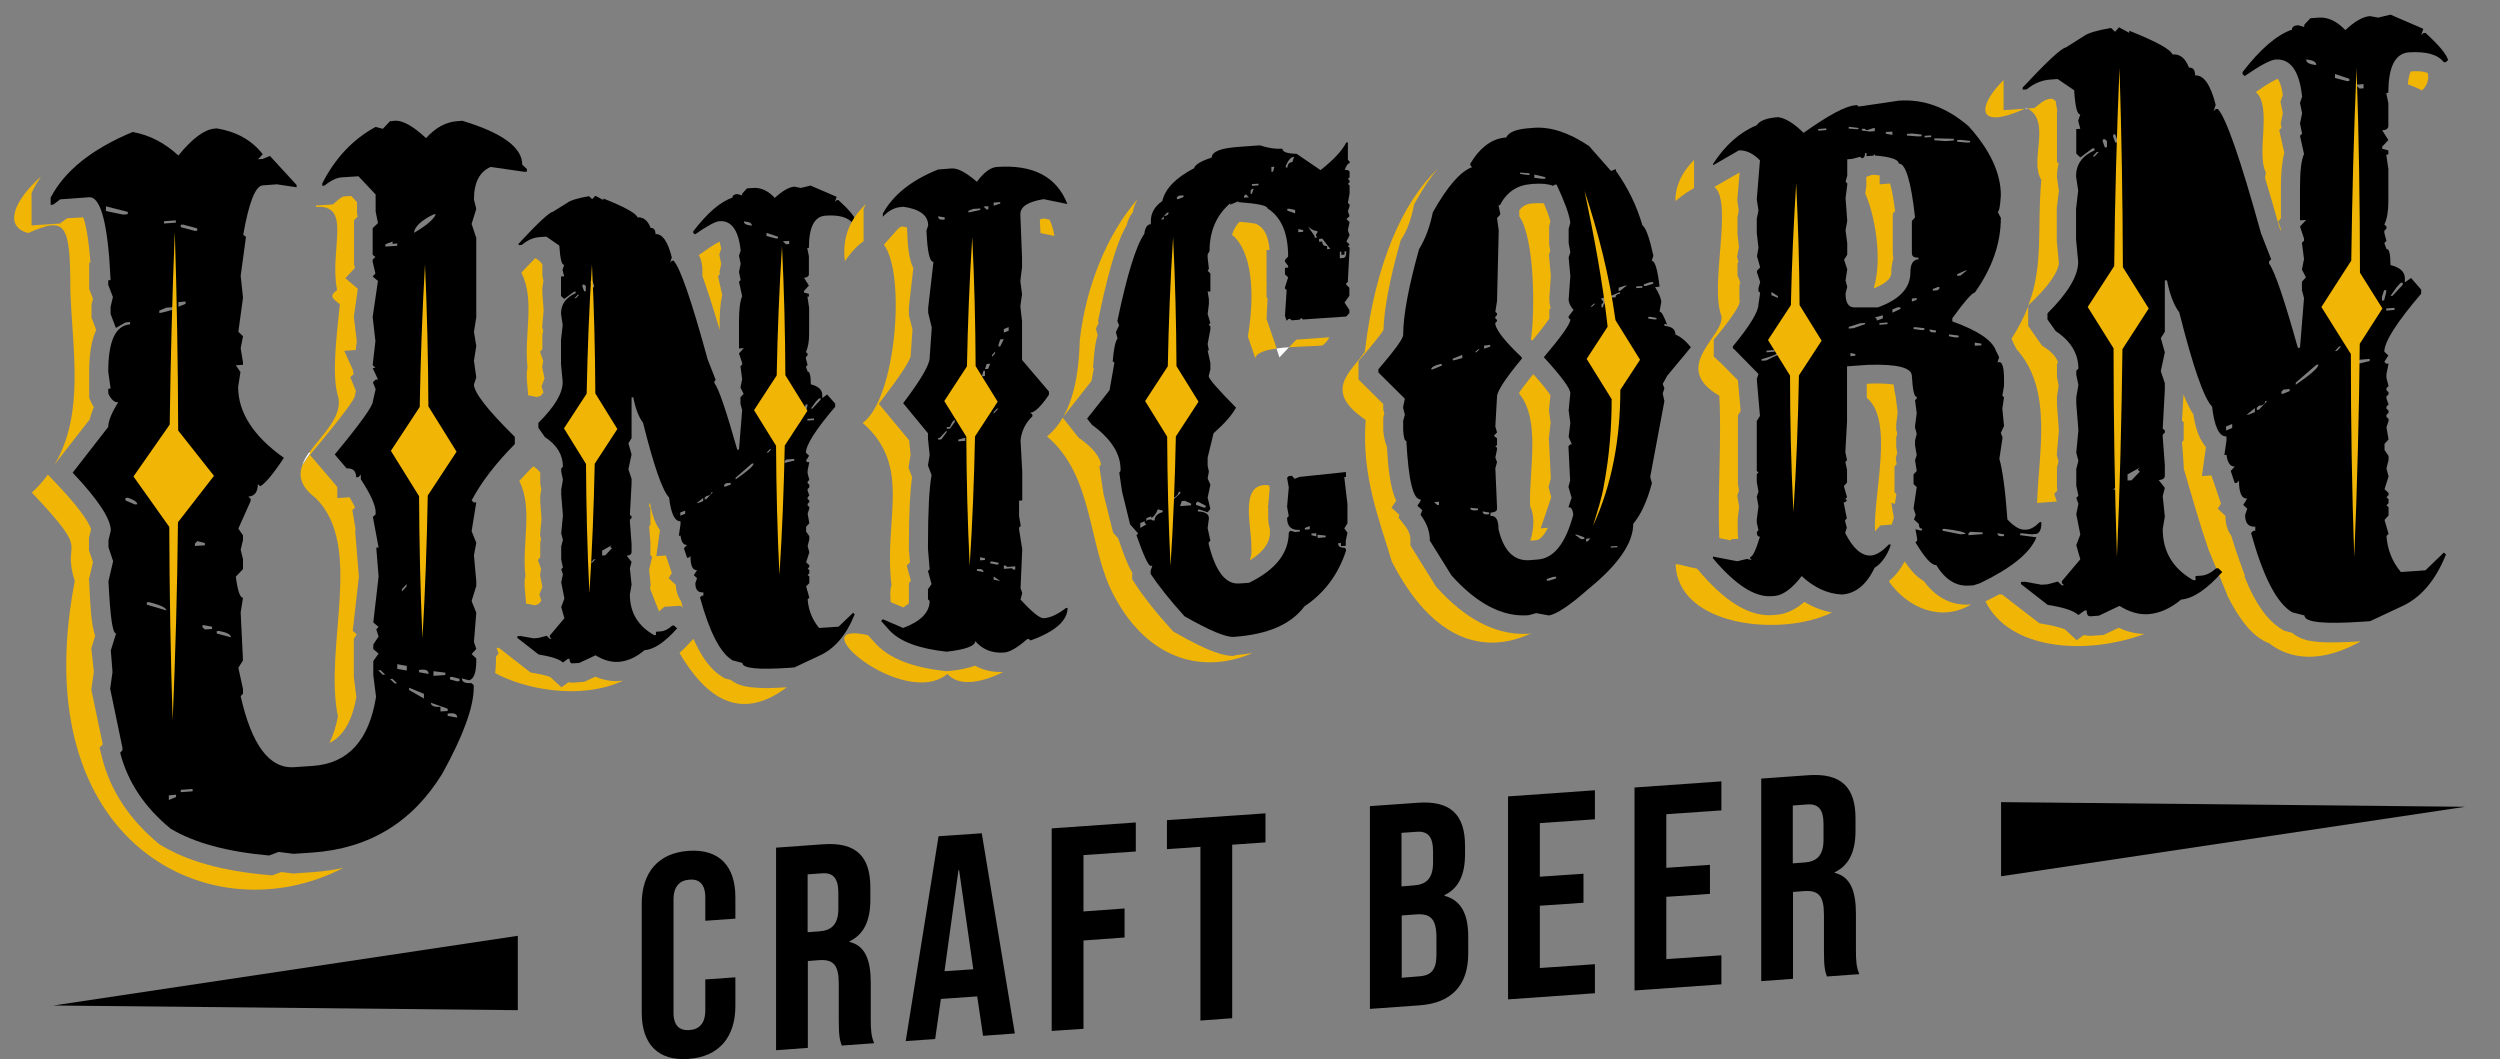 <?xml version="1.0" encoding="utf-8"?>
<!-- Generator: Adobe Illustrator 27.0.0, SVG Export Plug-In . SVG Version: 6.00 Build 0)  -->
<svg version="1.1" id="Layer_1" xmlns="http://www.w3.org/2000/svg" xmlns:xlink="http://www.w3.org/1999/xlink" x="0px" y="0px"
	 viewBox="0 0 118 50" style="enable-background:new 0 0 118 50;" xml:space="preserve">
<rect x="0" y="0" width="118" height="50" fill="#808080" stroke="none"/>
<style type="text/css">
	.st0{fill:none;}
	.st1{fill:#FFFFFF;}
	.st2{fill-rule:evenodd;clip-rule:evenodd;}
	.st3{fill-rule:evenodd;clip-rule:evenodd;fill:#FFFFFF;}
	.st4{fill:#040213;}
	.st5{fill-rule:evenodd;clip-rule:evenodd;fill:#F0B505;}
	.st6{fill-rule:evenodd;clip-rule:evenodd;fill:#FFD043;}
	.st7{fill:#5E5E5E;}
	.st8{fill:#F0B505;}
	.st9{fill:#6B6B6B;}
	.st10{fill:#F84143;}
	.st11{fill:#F2722C;}
	.st12{fill:#F7951F;}
	.st13{fill:#8FBD6D;}
	.st14{fill:#43A98A;}
	.st15{fill:#57758F;}
	.st16{fill:#487587;}
	.st17{fill:#F8C64F;}
</style>
<g>
	<g>
		<polygon points="24.44,47.68 2.52,47.46 24.44,44.17 24.44,47.68 		"/>
	</g>
	<g>
		<polygon points="94.45,37.86 116.36,38.08 94.45,41.36 94.45,37.86 		"/>
	</g>
	<g>
		<path d="M30.29,47.8v-5.14c0-1.47,0.77-2.4,2.21-2.5c1.45-0.1,2.21,0.72,2.21,2.19v1.01l-1.42,0.1v-1.11
			c0-0.63-0.3-0.87-0.75-0.83c-0.45,0.03-0.75,0.31-0.75,0.94v5.34c0,0.63,0.3,0.85,0.75,0.82c0.45-0.03,0.75-0.3,0.75-0.93v-1.46
			l1.42-0.1v1.35c0,1.47-0.77,2.4-2.21,2.5C31.05,50.09,30.29,49.27,30.29,47.8z"/>
		<path d="M36.62,40.01l2.23-0.16c1.56-0.11,2.23,0.57,2.23,2.04v0.59c0,0.98-0.31,1.63-0.98,1.95v0.03c0.75,0.18,1,0.87,1,1.95
			v1.68c0,0.46,0.01,0.8,0.16,1.15l-1.53,0.11c-0.08-0.24-0.14-0.39-0.14-1.17v-1.75c0-0.89-0.26-1.16-0.94-1.11l-0.52,0.04v4.1
			l-1.5,0.11V40.01z M38.67,43.96c0.56-0.04,0.9-0.31,0.9-1.07v-0.74c0-0.68-0.23-0.97-0.77-0.93l-0.68,0.05V44L38.67,43.96z"/>
		<path d="M44.3,39.47l2.04-0.14l1.56,9.45l-1.5,0.11L46.12,47v0.03l-1.71,0.12l-0.27,1.89l-1.39,0.1L44.3,39.47z M45.94,45.75
			l-0.67-4.68l-0.03,0l-0.66,4.77L45.94,45.75z"/>
		<path d="M49.63,39.1l3.98-0.28v1.37l-2.47,0.17v2.66l1.94-0.14v1.37l-1.94,0.14v4.17l-1.5,0.1V39.1z"/>
		<path d="M56.65,39.97l-1.57,0.11v-1.37l4.65-0.32v1.37l-1.57,0.11v8.19l-1.5,0.11V39.97z"/>
		<path d="M64.65,38.05l2.27-0.16c1.56-0.11,2.23,0.57,2.23,2.04v0.38c0,0.98-0.3,1.62-0.97,1.94v0.03c0.81,0.22,1.12,0.9,1.12,1.92
			v0.82c0,1.47-0.78,2.32-2.28,2.43l-2.36,0.17V38.05z M66.74,41.79c0.56-0.04,0.9-0.31,0.9-1.07v-0.53c0-0.68-0.23-0.97-0.77-0.93
			l-0.72,0.05v2.53L66.74,41.79z M67.02,46.08c0.51-0.04,0.78-0.29,0.78-1v-0.83c0-0.89-0.29-1.14-0.97-1.09l-0.67,0.05v2.94
			L67.02,46.08z"/>
		<path d="M71.18,37.59l4.1-0.29v1.37l-2.6,0.18v2.53l2.06-0.14v1.37l-2.06,0.14v2.94l2.6-0.18v1.37l-4.1,0.29V37.59z"/>
		<path d="M77.15,37.17l4.1-0.29v1.37l-2.6,0.18v2.53l2.06-0.14v1.37l-2.06,0.14v2.94l2.6-0.18v1.37l-4.1,0.29V37.17z"/>
		<path d="M83.12,36.75l2.23-0.16c1.56-0.11,2.23,0.57,2.23,2.04v0.59c0,0.98-0.31,1.63-0.98,1.95v0.03c0.75,0.18,1,0.87,1,1.95
			v1.68c0,0.46,0.01,0.8,0.16,1.15l-1.53,0.11c-0.08-0.24-0.14-0.39-0.14-1.17v-1.75c0-0.89-0.26-1.16-0.94-1.11l-0.52,0.04v4.1
			l-1.5,0.11V36.75z M85.17,40.71c0.56-0.04,0.9-0.31,0.9-1.07V38.9c0-0.68-0.23-0.97-0.77-0.93l-0.68,0.05v2.73L85.17,40.71z"/>
	</g>
	<g>
		<path class="st0" d="M28.89,22.18c-0.03-0.1-0.05-0.21-0.09-0.3L28.89,22.18z"/>
	</g>
	<g>
		<path class="st0" d="M12.94,9.62c0.09,0.23,0.15,0.47,0.17,0.69c-0.18-0.08-0.35-0.14-0.5-0.19c-0.04,0.16-0.09,0.35-0.14,0.58
			l0.11,0.08l-0.3,2.25l0.11,1.03l-0.17,1.26l0.25,0.23l-0.18,0.9l0.1,0.58v1.03l-0.18,0.01l-0.04,0.26
			c0.03,0.89,0.61,1.72,1.78,2.55l0.67,0.47c0.61-0.87,1.65-1.74,1.35-2.72c-0.29-1.04-0.04-2.84,0.1-4.29
			c-0.3-0.25-0.54-0.36-0.13-0.67c-0.38-1.9,0.75-4.06-1.02-3.91v0.16l-0.48-0.08c-0.28,0.06-0.6,0.16-0.98,0.31
			c0.01-0.16,0.02-0.32,0.05-0.47l-0.47-0.08L12.94,9.62z"/>
	</g>
	<g>
		<path class="st0" d="M23.21,24.98l0.23,0.56l-0.14,0.73l0.1,1.14v0.41l-0.17,0.53l0.18,0.44l-0.11,1.41l0.13,0.39
			c0.13-0.01,0.27-0.01,0.44,0c1.55-0.1,0.61-2.13,0.87-3.01c-0.23-1.8,0.44-3.81-0.35-5.37c-0.35,0.4-0.66,0.79-0.92,1.18
			L23.21,24.98z"/>
	</g>
	<g>
		<path class="st0" d="M14.89,23.48c-0.7-0.52-0.8-1.02-0.63-1.52l-0.11,0.16c-0.6,0.9-0.96,1.3-1.25,1.51
			c-0.05,0.1-0.12,0.2-0.19,0.28l-0.43,0.95l0.09,0.13v0.62l-0.08,0.34l0.08,0.33v0.94l-0.02,0.02l0.19-0.01l-0.28,1.73l0.12,2.45
			l-0.18,0.28l0.16,0.73v0.68l-0.02,0.02c0.37,1.4,0.88,2.19,1.4,2.19l0.05,0l0.9-0.06c0.27-0.02,0.56-0.07,0.84-0.21
			c0.17-0.36,0.3-0.77,0.4-1.25C15.27,30.5,17.2,25.73,14.89,23.48z"/>
	</g>
	<g>
		<path class="st0" d="M70.94,17.98c-2.23,2.59-0.95,4.9-1.1,7.83c1.16,2.89,3.1-0.47,2.39-1.93C72.17,21.83,73,18.91,70.94,17.98z"
			/>
	</g>
	<g>
		<path class="st8" d="M4.43,19.22c-0.05-0.08-0.09-0.16-0.14-0.26l-0.08-0.18v-1.27c0-0.86,0.13-1.49,0.33-1.94l-0.22-0.58v-0.61
			l0.07-0.28l-0.18-0.46v-1.24l0.06,0c-0.1-1.29-0.24-1.88-0.34-2.14L3.17,10.3l-0.34,0.25l-1.34,0.09V9.11l0.1-0.2
			c0.1-0.2,0.22-0.38,0.34-0.57c-1.21,1.06-1.81,2.34-0.6,2.66c1.78-0.79,1.99-0.47,1.99,2.71c0.09,2.73,0.69,5.81-0.74,8.21
			l1.66-2.13C4.28,19.61,4.34,19.42,4.43,19.22z"/>
	</g>
	<g>
		<path class="st8" d="M15.91,13.69c-0.42,0.31-0.17,0.42,0.13,0.67c-0.14,1.45-0.39,3.25-0.1,4.29c0.3,0.98-0.74,1.85-1.35,2.72
			l0.05,0.04l-0.38,0.57c-0.17,0.49-0.07,0.99,0.63,1.52c2.31,2.25,0.38,7.02,1.06,10.32c-0.09,0.48-0.23,0.9-0.4,1.25
			c0.54-0.27,1.04-0.85,1.27-2.17l-0.12-0.95v-1.79l0.14-0.22l-0.19-0.16l0.29-2.57l-0.18-2.19l0.03,0l-0.16-0.95l0.13-0.11
			c-0.05-0.11-0.13-0.27-0.26-0.49l-0.58,0.04v-0.52l-0.23-0.28l-1.06-1.24l0.49-0.59c1.24-1.49,1.54-1.98,1.61-2.12l0.07-0.31
			l-0.27-0.65l0.18-0.16l-0.05-0.05l0.01-0.1l-0.42-0.93l0.54-0.04l0.05-0.42l-0.14-1.15l0.19-1.32l-0.59-0.5l0.45-0.48l-0.04-0.18
			v-2.08l0.17-0.16l-0.03-0.16V9.54l-0.27-0.29l-0.36,0.02c0,0-0.09,0.02-0.28,0.18l-0.23,0.2l-0.8,0.05v0.07
			C16.65,9.63,15.53,11.78,15.91,13.69z"/>
	</g>
	<g>
		<path class="st8" d="M13.85,41.23l-0.57-0.07l-0.43,0.16l-0.2-0.02c-2.15-0.19-3.8-0.65-5.04-1.4l-0.06-0.03L7.5,39.83
			c-1.37-1.13-2.28-2.49-2.68-4.06L4.7,35.29l0.15-0.16l-0.54-2.58l0.12-0.84l-0.12-1.1l0.18-0.6c-0.19-0.57-0.23-1.45-0.28-2.55
			L4.2,27.34l0.19-0.81l-0.19-0.55v-0.6l0.1-0.4C4.25,24.82,4,24.24,2.77,22.94L2.26,22.4C2.04,22.7,1.8,22.98,1.5,23.25
			c2.94,3.1,1.36,2.08,2.03,4.17c-2.41,12.47,6.5,16.77,12.68,13.54c-0.44,0.1-0.9,0.16-1.38,0.2L13.85,41.23z"/>
	</g>
	<g>
		<path class="st1" d="M14.64,21.39l-0.05-0.04c-0.14,0.2-0.26,0.41-0.33,0.61L14.64,21.39z"/>
	</g>
	<g>
		<path d="M6.26,6.23c0.79,0.14,1.51,0.51,2.16,1.11c0.66-0.81,1.23-1.23,1.71-1.27l0.11-0.01c0.94,0.16,1.66,0.57,2.16,1.22
			l-0.22,0.24l0.22-0.02l0.34-0.14l1.26,1.37v0.11L13.07,8.7l-0.67,0.05c-0.34,0.02-0.65,0.8-0.92,2.33l0.13,0.1l-0.25,1.84
			l0.11,1.03l-0.22,1.61l0.22,0.21l-0.11,0.57l0.11,0.67v0.11l-0.34,0.02l0.22,0.32l-0.11,0.7c0,1.21,0.72,2.33,2.16,3.35
			c-0.52,0.79-0.9,1.23-1.12,1.34l-0.11-0.1c0,0.37-0.15,0.57-0.45,0.59l0.11,0.1v0.11l-0.58,1.3l0.22,0.32v0.22l-0.11,0.46
			l0.11,0.44v0.47l-0.34,0.36c0.09,0.67,0.2,1,0.34,0.99l-0.11,0.7l0.11,2.26l-0.22,0.35l0.22,1v0.22l-0.11,0.12
			c0.52,2.31,1.36,3.43,2.52,3.35l0.9-0.06c1.65-0.12,2.64-1.2,2.97-3.26l-0.13-1.02v-0.67l0.25-0.35l-0.25-0.21v-0.22l0.25-0.38
			l-0.11-0.33l0.11-0.12l-0.25-0.21l0.25-2.17l-0.11-1.36l0.11-0.01L17.6,24.4l0.13-0.12v-0.11c0-0.31-0.23-0.83-0.7-1.55V22.4
			l-0.11,0.12l-0.11,0.01c0-0.3-0.15-0.44-0.45-0.42l-0.56-0.66c1.2-1.45,1.8-2.28,1.8-2.51l0.13-0.57l-0.13-0.33l0.13-0.12
			l0.11-0.01l-0.25-0.54l0.13-0.01l-0.13-0.13l0.13-1.13l-0.13-1.14l0.25-1.7l-0.25-0.21l0.13-0.14l-0.13-0.55v-0.11l0.13-0.12
			l-0.13-0.1v-1.26l0.25-0.24l-0.11-0.55V9.18l-0.81-0.86l-0.79,0.05c-0.25,0.02-0.52,0.15-0.81,0.39l-0.11,0.01V8.66
			c0.61-1.2,1.45-2.09,2.52-2.67l0.34,0.09l0.34-0.36l0.22-0.02c0.37-0.03,0.87,0.25,1.48,0.82c0.45-0.5,0.94-0.76,1.46-0.8
			l0.25-0.02c1.89,0.57,2.83,1.26,2.83,2.07l0.22,0.21V8.1l-0.11,0.01l-1.6-0.23c-0.52,0.22-0.79,0.73-0.79,1.54l0.11,0.44
			l-0.22,0.71l0.22,0.66v3.75l-0.11,0.68l0.11,0.67l-0.11,0.7l0.11,0.78l-0.11,0.34c0,0.37,0.64,1.2,1.93,2.47v0.34
			c-0.88,0.89-1.57,1.77-2.04,2.66l0.11,0.1l0.11-0.01l-0.22,1.36l0.22,0.55l-0.11,0.59l0.11,1.23v0.22l-0.22,0.71l0.22,0.55
			l-0.11,1.38l0.11,0.33l-0.22,0.24l0.22,0.21v0.11c0,0.55-0.11,0.86-0.34,0.92l-0.34-0.09c0,0.17,0.15,0.24,0.45,0.22l0.11,0.1
			v0.11c0,0.91-0.49,2.27-1.48,4.06c-1.41,2.3-3.45,3.54-6.13,3.73l-0.9,0.06l-0.7-0.09l-0.45,0.17c-1.99-0.18-3.54-0.6-4.65-1.27
			c-1.23-1.01-2.02-2.2-2.38-3.58l0.11-0.12v-0.11l-0.58-2.79l0.11-0.79L5.23,30.7l0.25-0.8c-0.17,0.01-0.28-0.81-0.36-2.47
			l0.22-0.94l-0.22-0.66V25.5l0.11-0.46c0-0.55-0.6-1.46-1.8-2.73l1.68-2.16c0-0.28,0.16-0.67,0.47-1.16
			c-0.18,0.01-0.34-0.13-0.47-0.42v-0.22l0.11-0.01l-0.11-0.8c0-1.44,0.34-2.18,1.03-2.23V15.2l-0.22,0.02l-0.45,0.26l-0.25-0.66
			v-0.34l0.11-0.46l-0.22-0.57v-0.22l0.11-0.01c-0.12-2.64-0.46-3.94-1.01-3.91l-1.37,0.1L2.51,9.66L2.39,9.67V9.33
			C3.05,8.06,4.34,7.03,6.26,6.23z M5,9.74v0.22l0.81,0.17l0.22-0.02V10L5,9.74z M5.92,23.51v0.11l0.45,0.19l0.11-0.01
			c0-0.1-0.15-0.21-0.45-0.31L5.92,23.51z M6.93,28.43v0.11l0.92,0.27c0-0.12-0.27-0.25-0.81-0.39L6.93,28.43z M7.52,14.66v0.11
			l0.11-0.01l0.56-0.15V14.5l-0.34,0.02L7.52,14.66z M7.74,10.44v0.11l0.56-0.04V10.4L7.74,10.44z M7.97,37.54v0.22l0.34-0.14v-0.11
			L7.97,37.54z M8.42,14.26v0.22l0.34-0.14v-0.11L8.42,14.26z M8.53,10.61v0.11L9.2,10.9l0.11-0.01v-0.11L8.64,10.6L8.53,10.61z
			 M8.53,37.28v0.11l0.56-0.04v-0.11L8.53,37.28z M9.31,25.54L9.2,25.66v0.11l0.47-0.03v-0.11L9.31,25.54z M9.56,29.5v0.11l0.11,0.1
			l0.34-0.02v-0.11L9.56,29.5z M10.23,29.79v0.11l0.67,0.18c0-0.13-0.19-0.23-0.56-0.3L10.23,29.79z M17.85,31.64l0.22,0.21
			l0.11-0.01l-0.22-0.21L17.85,31.64z M18.19,11.53v0.11l0.56-0.04v-0.11l-0.22,0.02V11.4L18.19,11.53z M18.41,32.05l0.22,0.21
			l0.11-0.01l-0.22-0.21L18.41,32.05z M18.75,31.35v0.22l0.45,0.08v-0.22L18.75,31.35z M18.97,27.81v0.11l0.22-0.24v-0.11
			L18.97,27.81z M19.31,32.46v0.11l0.7,0.4v-0.22L19.31,32.46z M19.42,21.78l0.36-0.14V21.4L19.42,21.78z M19.54,10.99
			c0.58-0.34,0.93-0.63,1.03-0.88l-0.11,0.01C19.87,10.41,19.57,10.7,19.54,10.99z M19.78,31.62v0.11l0.45,0.08
			c0-0.15-0.11-0.22-0.34-0.2L19.78,31.62z M20.34,33.17c0,0.15,0.15,0.21,0.45,0.19v0.22l0.34-0.02v-0.11L20.34,33.17z
			 M20.46,31.68v0.22l0.56-0.04v-0.11L20.46,31.68z M21.13,33.68v0.11l0.45,0.08c0-0.15-0.11-0.22-0.34-0.2L21.13,33.68z
			 M21.24,31.96v0.11l0.34,0.09l0.11-0.01v-0.11l-0.34-0.09L21.24,31.96z"/>
	</g>
	<g>
		<g>
			<path class="st0" d="M33.15,13.02c0.01-0.38-0.02-0.72-0.19-0.97l-0.17,0.12C32.9,12.37,33.01,12.64,33.15,13.02z"/>
		</g>
		<g>
			<path class="st0" d="M30.95,28.9l0.11-0.01c0.01-0.01,0.03-0.02,0.05-0.04c-0.15-0.35-0.29-0.72-0.43-1.09l-0.06,0.35
				C30.64,28.44,30.74,28.69,30.95,28.9z"/>
		</g>
		<g>
			<path class="st8" d="M31.13,28.84l0.23-0.2l0.77-0.05l0.1,0.09c-0.02-0.08-0.09-0.32-0.09-0.32c-0.15-0.21-0.23-0.46-0.24-0.75
				l-0.34-0.32l0.15-0.24l-0.28-0.83l-0.45,0.03l0.17-1.23c-0.21-0.28-0.36-0.68-0.45-1.2c-0.02-0.02-0.03-0.05-0.05-0.08
				l-0.01,0.16l0.06,0.05v0.83l-0.06,0.06l0.06,0.78v0.42c0,0.05,0,0.09-0.01,0.14l0.09,0.11l-0.14,0.59l0.07,0.73l-0.03,0.16
				c0.14,0.37,0.28,0.73,0.43,1.09C31.12,28.85,31.12,28.85,31.13,28.84z"/>
		</g>
		<g>
			<path class="st8" d="M29.09,32.15c-0.33,0-0.66-0.07-0.99-0.21l-0.52,0.24l-0.51,0.04l-0.05,0c-0.06,0-0.13-0.01-0.19-0.02
				l-0.33,0.24l-0.52-0.48c-0.05-0.02-0.24-0.1-0.71-0.18l-0.23-0.04l-1.49-1.16c-0.04,0-0.08,0-0.11,0l0.09,0.27L23.41,31v0.21
				c0,0.21-0.02,0.4-0.04,0.56c1.31,0.72,3.98,1.32,6.06,0.35c-0.06,0.01-0.11,0.02-0.17,0.02C29.2,32.15,29.14,32.15,29.09,32.15z"
				/>
		</g>
		<g>
			<path class="st8" d="M33.15,13.02c0.21,0.57,0.47,1.38,0.82,2.56v-0.36c0-0.55,0.04-0.96,0.12-1.29l-0.2-0.9l0.09-0.09l-0.02-0.1
				l0.08-0.39l-0.09-0.44l0.09-0.27c-0.03-0.16-0.06-0.27-0.08-0.34c-0.12,0.07-0.32,0.18-0.63,0.4l-0.35,0.24
				C33.14,12.3,33.17,12.65,33.15,13.02z"/>
		</g>
		<g>
			<path class="st8" d="M25.23,28.57l0.18-0.05l0.14-0.16l-0.09-0.3l0.14-0.36l-0.11-0.56l0.05-0.28l-0.15-0.43l0.11-0.12l0-0.01
				v-0.68l0.04-0.17l-0.05-0.19l0.07-0.78l-0.06-0.8v-0.28l0.05-0.31l-0.05-0.25v-0.5l0.01-0.01c-0.05-0.09-0.14-0.19-0.31-0.3
				l-0.03-0.02l-0.19,0.19c-0.17,0.17-0.32,0.34-0.47,0.5c0.66,1.3,0.11,2.97,0.29,4.48c-0.09,0.32,0,0.83,0.03,1.31l0.37,0.07
				L25.23,28.57z"/>
		</g>
		<g>
			<path class="st8" d="M25.33,18.74l0.18-0.05l0.14-0.16l-0.09-0.3l0.14-0.36l-0.11-0.56l0.05-0.28l-0.15-0.43l0.11-0.12l0-0.01
				v-0.68l0.04-0.17l-0.05-0.19l0.07-0.78l-0.06-0.8v-0.28l0.05-0.31l-0.05-0.25v-0.5l0.01-0.01c-0.05-0.09-0.14-0.19-0.31-0.3
				l-0.03-0.02l-0.19,0.19c-0.17,0.17-0.32,0.34-0.47,0.5c0.66,1.3,0.11,2.97,0.29,4.48c-0.09,0.32,0,0.83,0.03,1.31l0.37,0.07
				L25.33,18.74z"/>
		</g>
		<g>
			<path class="st8" d="M35.1,32.38c-0.27-0.07-0.46-0.17-0.61-0.29l-0.28-0.07l-0.11-0.07c-0.53-0.31-0.97-0.9-1.37-1.8l-0.11,0.12
				c-0.19,0.21-0.37,0.39-0.55,0.55c1.26,2.14,2.88,3.27,5.07,1.62c-0.37,0.02-0.71,0.04-0.99,0.04
				C35.7,32.47,35.36,32.44,35.1,32.38z"/>
		</g>
		<g>
			<path class="st8" d="M31.93,10.47c-0.01,0.01-0.03,0.02-0.04,0.04c0,0,0.01,0,0.01,0.01L31.93,10.47z"/>
		</g>
		<g>
			<path class="st1" d="M28.89,22.18c-0.03-0.1-0.05-0.21-0.09-0.3L28.89,22.18z"/>
		</g>
	</g>
	<g>
		<path d="M27.8,9.26l0.15,0.14l0.15-0.16l0.38,0.2V9.37c1.01,0.4,1.55,0.7,1.61,0.89c0.28-0.02,0.49,0.15,0.62,0.5
			c0.15-0.01,0.23,0.09,0.23,0.29c0.32-0.02,0.58,0.34,0.77,1.1l-0.08,0.24l0.08-0.08l0.08-0.01c0.31,0.32,0.85,1.88,1.61,4.66
			l0.38,0.97L33.72,18v0.08c0.21,0.27,0.56,1.32,1.08,3.15l0.08-0.01l0.15-1.86l-0.08-0.3v-0.31l0.15-0.16l-0.15-0.3l0.08-0.39
			l-0.08-0.61l0.08-0.08v-0.08l-0.15-0.45l0.23-0.25l-0.23,0.02v-1.23c0-0.6,0.05-1.02,0.15-1.24l-0.15-0.68l0.08-0.08l-0.08-0.38
			l0.08-0.39l-0.08-0.38l0.08-0.24c-0.1-0.97-0.44-1.43-1-1.39c-0.19,0.01-0.58,0.22-1.15,0.62L32.72,11v-0.08
			c0.67-0.87,1.28-1.4,1.85-1.59c0-0.1,0.08-0.16,0.23-0.17l0.23,0.06V9.14l0.23-0.25l0.31-0.02c0.35-0.02,0.68,0.13,1,0.47
			c0.36-0.33,0.67-0.51,0.92-0.53l0.31,0.06l0.46-0.11l1.23,0.53l-0.08,0.24l0.08-0.08l0.08-0.01c0.5,0.45,0.78,0.79,0.85,1.02
			l-0.08,0.08l-0.08,0.01c-0.22-0.29-0.65-0.42-1.31-0.37c-0.51,0.04-0.77,0.54-0.77,1.52l-0.08,0.01l0.08,0.38v0.85
			c0,0.1-0.08,0.16-0.23,0.17l0.23,0.37l-0.23,0.25v0.08l0.23,0.06V14L38.11,14l0.08,0.53v1.23c0,0.36-0.05,0.64-0.15,0.86
			l0.08,0.07v0.08l-0.08,0.08v0.08l0.08,0.3l-0.08,0.08l0.08,0.23c0.1-0.01,0.15,0.19,0.15,0.6c0.36,0.09,0.54,0.26,0.54,0.5v0.15
			l0.23-0.17l0.38,0.43v0.15c-0.92,1.08-1.38,1.8-1.38,2.17l0.15,0.14l-0.15,0.24l0.08,0.07l0.08-0.01l-0.08,0.39v0.15l0.08,0.3
			l-0.08,0.08v0.08l0.08,0.07V23l-0.08,0.08v0.08l0.08,0.23l-0.08,0.08v0.08l0.08,0.07v0.08l-0.08,0.08v0.08l0.08,0.07V24
			l-0.08,0.24l0.08,0.46l-0.15,0.16v0.23l0.15,0.22v0.15l-0.08,0.31l0.08,0.3l-0.15,0.47l0.15,0.14v0.08l-0.08,0.08l0.08,0.07v0.15
			l-0.08,0.08l0.08,0.07v0.31l-0.15,0.16l0.15,0.53l-0.08,0.08c0.04,0.51,0.22,0.96,0.54,1.35l0.92-0.06l0.69-0.66L40.34,29
			c-0.4,0.99-0.96,1.64-1.69,1.96l-1.15,0.54l-0.23,0.02c-1.49,0.1-2.23,0.03-2.23-0.23l-0.46-0.12c-0.58-0.34-1.09-1.33-1.54-2.97
			l0.08-0.08l0.08-0.01v-0.15c-0.26,0.02-0.38-0.13-0.38-0.43l0.08-0.24l-0.15-0.14l0.15-0.24c-0.21,0.01-0.31-0.21-0.31-0.67
			l-0.08,0.08l-0.08,0.01l-0.15-0.45l0.15-0.16c-0.17,0.01-0.27-0.13-0.31-0.44l-0.08,0.01l0.08-0.54v-0.15
			c-0.27,0.02-0.45-0.35-0.54-1.12c-0.31-0.31-0.72-1.49-1.23-3.53c-0.19-0.24-0.35-0.64-0.46-1.2l-0.08,0.01v1.92l-0.15,0.24
			l0.15,0.53l-0.15,0.7l0.15,0.45v0.23l-0.08,1.47l0.08,0.07v0.08l-0.08,0.08v0.08l0.08,1.07v0.38c0,0.1-0.08,0.16-0.23,0.17
			l0.23,0.29l-0.08,0.31l0.08,0.76l-0.08,0.47c0,0.85,0.38,1.49,1.15,1.92l0.08-0.01v-0.15l0.23-0.02c0.17-0.01,0.35-0.1,0.54-0.27
			l0.08-0.01l0.15,0.14c-0.59,0.66-1.1,1-1.54,1.03c-0.4,0.34-0.81,0.52-1.23,0.55c-0.35,0.02-0.71-0.08-1.08-0.31l-0.77,0.36
			l-0.31,0.02c-0.1,0.01-0.15-0.07-0.15-0.22L26.8,31.1l-0.23,0.17c-0.17-0.16-0.55-0.28-1.15-0.38l-1-0.78v-0.08l0.15-0.01
			l0.62,0.11l0.23-0.02l0.38-0.1l0.15,0.14l0.08-0.01l-0.08-0.07V30l0.69-0.82l-0.15-0.53l0.15-0.4l-0.15-0.76l0.08-0.39l-0.08-0.23
			l0.08-0.08l-0.08-0.38v-0.62l0.08-0.31l-0.08-0.3l0.08-0.85l-0.08-0.99v-0.23l0.08-0.47l-0.08-0.38v-0.15l0.08-0.08
			c0-0.56-0.28-1.03-0.85-1.4l-0.31-0.44v-0.23c0.77-0.76,1.15-1.4,1.15-1.93l-0.08-0.84v-1.15l0.08-0.7l-0.08-0.53
			c0-0.45,0.23-0.77,0.69-0.97v-0.08l-0.08,0.01l-0.46,0.34l-0.15-0.14v-0.92l0.15-0.01l-0.08-0.3l0.08-0.24
			c-0.12,0.01-0.19-0.29-0.23-0.91l-0.61-0.42l-0.31,0.02c-0.3,0.02-0.58,0.14-0.85,0.37l-0.15,0.01V11.5
			c0.92-0.99,1.46-1.49,1.61-1.5l0.69-0.43C26.94,9.45,27.28,9.35,27.8,9.26z M27.11,14.08l0.08-0.01l0.15-0.16l-0.08,0.01
			L27.11,14.08z M27.49,13.44v0.08l0.08,0.23l0.08-0.01V13.5l-0.08-0.07L27.49,13.44z M27.88,13.26v0.08l0.08,0.23l0.08-0.01v-0.08
			l-0.08-0.23L27.88,13.26z M27.88,26.56l0.08-0.01l0.15-0.16l-0.08,0.01L27.88,26.56z M28.42,25.99v0.23l0.15-0.01l0.31-0.33
			l-0.08-0.07l0.08-0.08L28.42,25.99z M32.11,24.19v0.15l0.23-0.09V24.1L32.11,24.19z M32.88,23.75l0.08-0.01l0.23-0.09V23.5
			L32.88,23.75z M33.57,23.24c0,0.1-0.08,0.16-0.23,0.17l-0.08,0.08v0.08l0.08-0.01l0.31-0.33L33.57,23.24z M34.26,22.81l-0.08,0.08
			v0.08l0.08-0.01l0.23-0.09v-0.08L34.26,22.81z M35.49,21.88l-0.77,0.67v0.08c0.56-0.39,0.85-0.64,0.85-0.75L35.49,21.88z
			 M35.11,10.45c0,0.12,0.13,0.18,0.38,0.2C35.49,10.53,35.36,10.47,35.11,10.45z M36.18,10.99v0.15l0.46,0.12l0.08-0.01v-0.08
			L36.18,10.99z M36.18,21.37l0.08-0.01l0.15-0.16l-0.08,0.01L36.18,21.37z M36.95,11.39l0.15,0.14l0.15-0.01v-0.15L36.95,11.39z
			 M37.11,21.69l-0.08,0.08v0.08l0.46-0.11v-0.08L37.11,21.69z M37.11,20.53v0.15l0.23-0.09v-0.08L37.11,20.53z M37.57,20.04
			l0.08-0.01l0.15-0.16l-0.08,0.01L37.57,20.04z M38.03,19.09l-0.08,0.24v0.15l0.08-0.01l0.08-0.31v-0.08L38.03,19.09z M38.11,19.77
			v0.08l0.31-0.02v-0.08L38.11,19.77z M38.65,18.81l-0.15,0.16l-0.23,0.32l0.08-0.01l0.38-0.41v-0.08L38.65,18.81z"/>
	</g>
	<g>
		<g>
			<path class="st8" d="M42.9,28.48v-0.95l0.09-0.13l-0.19-0.7l0.15-0.16l-0.05-0.59v-0.19c0-1.48,0.05-2.55,0.15-3.24l-0.17-0.45
				l0.1-0.61l-0.07-0.68l-1.43-1.72l0.43-0.57c0.88-1.16,1.04-1.56,1.07-1.65l0.09-1.29l-0.17-0.67v-0.39l0.21-1.83
				c-0.24-0.49-0.27-1.2-0.29-1.74l-0.01-0.16l0.01-0.02c-0.06-0.02-0.13-0.04-0.23-0.05c-0.04,0-0.12,0.02-0.25,0.16l-0.62,0.7
				c1.05,1.4,0.57,7.28-1,8.41c2.36,2.08,0.97,4.51,1.36,7.66c-0.08,0.23-0.06,0.51-0.04,0.8l0.59,0.25
				C42.76,28.59,42.84,28.53,42.9,28.48z"/>
		</g>
		<g>
			<path class="st8" d="M46.02,31.42c-0.43,0.16-0.91,0.22-1.23,0.25l-0.1,0.01l-0.1-0.01c-1.53-0.17-2.59-0.58-3.25-1.28
				l-0.37-0.41c-3.35-0.75,1.69,3.53,3.75,1.83c0.54,0.62,1.63,0.41,2.63-0.09c-0.04,0-0.08,0-0.12,0
				C46.79,31.72,46.38,31.62,46.02,31.42z"/>
		</g>
		<g>
			<path class="st8" d="M40.87,9.65c0-0.01,0.01-0.02,0.02-0.03c-0.74,0.67-1.16,1.57-1.01,2.71c0.33-0.48,0.62-0.77,0.88-0.94V9.85
				L40.87,9.65z"/>
		</g>
		<g>
			<path class="st8" d="M49.08,10.36L49.11,11c0.2,0.04,0.42,0.09,0.66,0.14c-0.04-0.28-0.12-0.53-0.23-0.77l-0.28-0.06
				C49.18,10.33,49.13,10.35,49.08,10.36z"/>
		</g>
	</g>
	<g>
		<path d="M44.92,7.95c0.28-0.02,0.68,0.19,1.19,0.63c0.33-0.45,0.65-0.68,0.94-0.7c1.72-0.12,2.83,0.46,3.33,1.75L49.26,9.4
			c-0.73,0.12-1.1,0.35-1.1,0.71l0.08,2.05v0.46l-0.08,0.64l0.08,0.63l-0.08,0.56l0.08,0.71v1.83l1.27,1.49v0.15
			c-0.37,0.55-0.67,0.84-0.88,0.85l0.1,0.09v0.08c-0.32,0.3-0.51,0.68-0.56,1.13l0.08,1.49v1.35l-0.15,0.01v0.73l0.08,0.46
			l-0.08,0.08v0.08l0.15,0.95l-0.08,1.83l0.08,0.23l-0.08,0.31c0.55,0.6,0.92,0.9,1.1,0.88c0.31-0.02,0.65-0.18,1.04-0.48l0.08-0.01
			c0,0.6-0.58,1.12-1.75,1.54l-0.08-0.07l-0.08,0.01c-0.46,0.4-0.83,0.62-1.1,0.63c-0.55,0.04-1-0.14-1.35-0.54
			c0,0.23-0.45,0.4-1.35,0.5c-1.29-0.14-2.19-0.47-2.69-1l-0.4-0.45l0.08-0.08l0.96,0.41c0.83-0.31,1.25-0.74,1.25-1.28l-0.08-0.07
			v-0.48l0.17-0.24l-0.17-0.62l0.08-0.08l-0.08-0.96v-0.15c0-1.62,0.06-2.73,0.17-3.34l-0.17-0.45l0.08-0.49L43.8,20.7v-0.25
			l-1.17-1.42c0.83-1.1,1.25-1.81,1.25-2.14l0.1-1.43l-0.17-0.7v-0.23l0.25-2.17c-0.18,0.01-0.29-0.48-0.33-1.48l0.08-0.24
			c0-0.47-0.39-0.77-1.17-0.88l-0.1,0.01c-0.32,0.02-0.61,0.18-0.87,0.46v-0.15C42.16,9.19,43.03,8.5,44.28,8L44.92,7.95z
			 M44.28,10.21c0,0.12,0.08,0.17,0.23,0.16l0.08-0.01v-0.1L44.28,10.21z M44.28,20.67v0.08l0.15-0.01l0.25-0.34v-0.08l-0.33,0.35
			L44.28,20.67z M44.69,20.16v0.08l0.15-0.01l0.23-0.32v-0.08c-0.08,0.01-0.15,0.11-0.23,0.32L44.69,20.16z M45.23,20.75v0.08
			l0.33-0.02v-0.15L45.23,20.75z M45.4,19.17l-0.08,0.24l0.15-0.01v-0.23L45.4,19.17z M45.78,18.5l-0.15,0.32v0.15l0.08-0.01
			l0.15-0.4V18.5L45.78,18.5z M45.71,9.95v0.08l0.56-0.12V9.84l-0.33,0.02L45.71,9.95z M46.11,26.86v0.08L46.42,27
			c0-0.1-0.08-0.15-0.23-0.14L46.11,26.86z M46.26,26.3v0.15l0.23-0.02v-0.08L46.26,26.3z M46.42,17.5l-0.08,0.26l0.15-0.01v-0.25
			L46.42,17.5z M46.42,9.75l0.15,0.14l0.08-0.01V9.73L46.42,9.75z M46.57,17.18l-0.08,0.24l0.15-0.01l0.1-0.24L46.57,17.18z
			 M46.74,26.51v0.08l0.31,0.06l0.08-0.01v-0.08l-0.31-0.06L46.74,26.51z M46.82,16.76v0.08l0.15-0.16v-0.08L46.82,16.76z
			 M46.9,9.56v0.15l0.31-0.1V9.54L46.9,9.56z M46.9,19.45v0.08l0.23-0.25l-0.08,0.01L46.9,19.45z M46.9,27.21v0.15l0.31,0.06
			L46.9,27.21z M47.21,16.02l-0.08,0.26v0.08l0.08-0.01l0.17-0.34L47.21,16.02z M47.38,15.53v0.17l0.23-0.09v-0.17L47.38,15.53z
			 M47.38,26.7v0.15l0.38-0.03l0.08,0.07l0.08-0.01v-0.15l-0.38,0.03l-0.08-0.07L47.38,26.7z"/>
	</g>
	<g>
		<g>
			<path class="st8" d="M58.22,30.96c-0.41,0-1.05-0.13-2.73-1.09l-0.12-0.07l-0.1-0.11c-0.71-0.78-1.27-1.49-1.68-2.12l-0.15-0.23
				v-0.32c-0.22-0.35-0.4-0.86-0.62-1.49l-0.04-0.12l-0.24-0.27l-0.45-1.81l-0.2-1.3l0.08-0.12c-0.08-0.38-0.4-0.78-0.96-1.18
				l-0.1-0.07l-0.75-0.95l1.36-1.73l0.11-0.6l-0.04-0.04l0.04-0.44c0.04-0.48,0.09-0.82,0.18-1.08l-0.08-0.31l0.13-0.27l-0.03-0.09
				l0.05-0.26c0.57-2.72,1-3.76,1.3-4.26c0.06-0.27,0.17-0.46,0.29-0.61c0.03-0.2,0.11-0.42,0.23-0.63
				c-1.45,1.67-2.44,4.13-2.73,6.63c-0.05,1.41-0.22,3.48-1.55,4.58c2.22,1.87,1.92,5.16,3.14,7.48c1.68,3.2,4.36,3.71,6.57,2.74
				c-0.26,0.04-0.52,0.08-0.8,0.1L58.22,30.96z"/>
		</g>
		<g>
			<path class="st8" d="M59.83,14.08l-0.05-0.05v-0.59l0.02-0.06l-0.02-0.02v-1.55l0.12-0.01l0.02-0.02
				c-0.07-0.88-0.42-1.09-0.54-1.16l-0.1-0.06c-0.12-0.02-0.35-0.06-0.75-0.09l-0.05,0.02c-0.15,0.17-0.26,0.37-0.33,0.59
				c0.69,0.54,1.2,2.07,0.75,4.81c0,0,0.35,1.02,0.35,1.02c0.04-0.25,0.47-0.39,1.01-0.46l-0.48-1.4L59.83,14.08z"/>
		</g>
		<g>
			<path class="st8" d="M59.94,25.12v-0.15c-0.05-0.16-0.08-0.34-0.08-0.53v-0.36l0.01-0.01l-0.02-0.11l0.08-0.91l-0.02-0.13
				c-0.02-0.01-0.04-0.01-0.06-0.02c-1.42-0.13-0.73,2.09-0.79,2.95c0.03,0.2,0,0.4-0.07,0.6C59.93,25.87,59.94,25.32,59.94,25.12z"
				/>
		</g>
		<g>
			<path class="st8" d="M60.84,16.39c0.69-0.05,1.39-0.05,1.59-0.09c0.12-0.09,0.24-0.23,0.32-0.38l-1.56,0.11L60.84,16.39z"/>
		</g>
		<g>
			<path class="st1" d="M60.39,16.87l0.45-0.48c-0.2,0.01-0.4,0.03-0.59,0.06L60.39,16.87z"/>
		</g>
	</g>
	<g>
		<path d="M58.49,6.93l0.98-0.07c0.38,0.13,0.74,0.18,1.06,0.16c0,0.15,0.22,0.23,0.67,0.24l1.13,0.77c0.62-0.49,1.02-0.92,1.21-1.3
			l0.08-0.01v0.83l0.08,0.07V7.7c-0.08,0.01-0.15,0.11-0.23,0.32c0.15-0.01,0.23,0.03,0.23,0.12v0.23l-0.08,0.08l0.08,0.07V8.6
			l-0.08,0.08l0.08,0.07v0.38l-0.08,0.45l0.08,0.07v0.08l-0.08,0.24l0.08,0.23l-0.15,0.14l0.15,0.14l-0.08,0.39l0.08,0.23l-0.15,0.3
			l0.15,0.14l-0.08,0.08l0.08,0.07v0.08l-0.08,1.45v0.08l-0.08,0.08v0.06l0.15,0.14v0.38l-0.23,0.32l0.23,0.35v0.15l-0.15,0.16
			l-2.04,0.14l-0.08-0.07l-0.08,0.08l-0.37,0.03l-0.08-0.07l-0.08,0.01l-0.08,0.08l-0.08-0.23l0.08-1.22l-0.08-0.07v-0.06l0.15-0.47
			l-0.15-0.14v-0.31l0.15-0.01v-0.08l-0.15-0.2v-0.08l0.15-0.16c0-1.12-0.33-1.87-0.98-2.28c0-0.13-0.46-0.22-1.37-0.29V9.5
			l-0.38,0.16V9.59c-0.65,0.56-0.98,1.31-0.98,2.26L57,12.01v0.15l0.06,0.53L57,12.78l0.13,0.13v0.85L57,13.76l0.06,0.36v0.23
			L57,14.82l0.13,0.43l-0.08,0.08l0.08,0.07v0.15L57,16.24l0.06,0.3l-0.06,0l0.13,0.59v0.31l-0.08,0.31c0,0.13,0.43,0.62,1.29,1.49
			c-0.19,0.35-0.54,0.75-1.06,1.21L57,21.6v0.38l0.06,0.28L57,22.58l0.13,0.3L57,23.49l0.13,0.53L57,24.18l-0.38-0.13l-0.08,0.01
			v0.08c0.35,0.01,0.52,0.12,0.52,0.33L57,24.93l0.13,0.59l-0.08,0.08v0.08c0.32,1.29,0.8,1.91,1.44,1.86l0.46-0.03
			c1.26-0.61,1.88-1.41,1.88-2.38l0.08-0.08l0.21,0.06l0.23-0.02v-0.08c-0.4,0.03-0.6-0.16-0.6-0.57l0.08-0.08l-0.08-0.44l0.08-0.91
			l-0.08-0.46l0.08-0.08l0.15-0.01l0.13,0.14l0.23-0.09l2.19-0.23v0.23l-0.08,0.01l0.15,1.28v0.9l-0.15,0.24l0.15,0.2l-0.08,0.39
			v0.23l-0.23,0.02v-0.15l-0.13,0.01c0,0.15,0.1,0.22,0.29,0.21l0.08,0.07v0.08c-0.37,1.13-1.03,2-1.96,2.62
			c-0.63,0.85-1.74,1.33-3.33,1.44c-0.37,0.03-1.15-0.3-2.33-0.97c-0.68-0.75-1.21-1.42-1.6-2v-0.15l0.08-0.24l-0.08,0.01
			c-0.1,0.01-0.33-0.48-0.67-1.45l0.08-0.08l-0.38-0.43l-0.38-1.55l-0.13-0.89l0.06-0.08v-0.08c0-0.74-0.45-1.44-1.35-2.1
			l-0.23-0.29l1.06-1.34l0.23-1.3l-0.08-0.07c0.05-0.61,0.13-0.96,0.23-1.07l-0.08-0.3l0.15-0.32l-0.08-0.21
			c0.46-2.19,0.88-3.55,1.27-4.11c0.04-0.3,0.14-0.45,0.31-0.46v-0.15c0-0.37,0.18-0.69,0.54-0.94c0.14-0.59,0.64-1.1,1.5-1.55
			c0.05-0.17,0.33-0.34,0.83-0.5C57.21,7.14,57.64,6.99,58.49,6.93z M53.82,24.69v0.23l0.29-0.17l-0.08-0.07V24.6L53.82,24.69z
			 M54.65,24.04c-0.1,0.24-0.21,0.37-0.31,0.41v-0.08l-0.23,0.09v0.13l0.08-0.06l0.15-0.01l0.08,0.05l0.08-0.01
			c0-0.19,0.13-0.32,0.38-0.39V24.1L54.65,24.04z M54.8,10.36l0.13-0.01v-0.15c0.15-0.01,0.23-0.07,0.23-0.17l-0.08,0.01L54.8,10.36
			z M55.63,23.22c0,0.13-0.15,0.26-0.46,0.4v0.15l0.54-0.48v-0.08L55.63,23.22z M55.63,9.24l-0.08,0.08V9.4l0.08-0.01l0.23-0.09
			V9.22L55.63,9.24z M55.78,23.65l-0.08,0.24l0.52-0.04v-0.08l-0.29-0.13L55.78,23.65z M56.53,23.67l-0.08,0.08v0.08l0.38,0.13
			l0.08-0.01v-0.08L56.53,23.67z M58.8,9.17l-0.08,0.08v0.08l0.23-0.02L58.8,9.17z M59.09,8.92L59.03,9v0.15l0.06,0l0.08-0.24
			L59.09,8.92z M59.09,8.69v0.08l0.31-0.02V8.67L59.09,8.69z M60.01,7.88v0.23l0.08-0.01l0.06-0.23L60.01,7.88z M60.69,7.83v0.08
			l0.08-0.01c0-0.15,0.08-0.24,0.23-0.25l0.08-0.24l-0.08,0.01C60.89,7.46,60.79,7.59,60.69,7.83z M60.76,9.86v0.08l0.37,0.13V9.91
			l-0.29-0.06L60.76,9.86z M61.28,10.81v0.15l0.23-0.02v-0.08L61.28,10.81z M61.59,24.92v0.08l0.23-0.02v-0.15L61.59,24.92z
			 M61.74,10.7l0.31,0.44v0.08l0.13-0.01l-0.06-0.07v-0.08l0.06-0.08V10.9C62.06,10.91,61.91,10.84,61.74,10.7z M61.9,25.18v0.08
			l0.23,0.06v-0.15L61.9,25.18z M62.19,25.24v0.15l0.38-0.03v-0.08L62.19,25.24z M62.26,11.28v0.13l0.15-0.01
			c0,0.15,0.08,0.23,0.23,0.21v0.15l0.15-0.01l-0.38-0.49L62.26,11.28z M63.24,11.88v0.31l0.15-0.01c0.1-0.01,0.15-0.09,0.15-0.24
			v-0.08l-0.08,0.01v0.15l-0.15,0.01v-0.15L63.24,11.88z"/>
	</g>
	<g>
		<g>
			<path class="st0" d="M72.23,23.88c-0.05-1.73,0.52-4.08-0.53-5.33c-0.09,0.14-0.13,0.22-0.15,0.26l-0.07,1.2l0.06,0.23l0.01,0.01
				v0.02l0.1,0.37l-0.1,0.11v0.6l-0.01,0.02l-0.03,0.15l0.09,0.23l-0.12,0.44l0.07,1.7l0,0.11c0,0.08-0.01,0.16-0.03,0.25
				c0.06,0.16,0.1,0.36,0.11,0.58c0.12,0.45,0.27,0.68,0.46,0.68l0.16-0.01C72.42,24.95,72.45,24.33,72.23,23.88z"/>
		</g>
		<g>
			<path class="st0" d="M71.6,10.59l0.03,0.24l-0.08,3.46l-0.01,0.09l0.02,0.01v0.86c0.1,0.14,0.31,0.39,0.7,0.77
				c0.19-1.24,0.19-4.75-0.55-5.81v0.27L71.6,10.59z"/>
		</g>
		<g>
			<path class="st8" d="M72.19,29.91c-0.09,0.01-0.19,0.01-0.28,0.01c-1.41,0-2.78-0.74-4.09-2.19l-0.05-0.06l-1.2-1.93v-0.26
				c0-0.23-0.08-0.44-0.25-0.66l-0.31-0.39l0.04-0.13l-0.37-0.34l0.22-0.32c-0.28-0.61-0.38-1.53-0.44-2.56
				c-0.08-0.19-0.14-0.43-0.17-0.75l0-0.07v-0.56l0.05-0.18l-0.05-0.19v-0.26l-1.17-1.16v-0.87l0.22-0.25
				c0.63-0.74,0.87-1.07,0.96-1.21c0.03-0.99,0.28-2.34,0.78-4.12l0.04-0.13l0.07-0.11c0.23-0.37,0.41-0.86,0.53-1.44l0.03-0.14
				l0.07-0.12c0.36-0.65,0.71-1.17,1.06-1.57c-1.65,1.56-2.97,4.44-3.46,8.65c-0.62,0.94-2.04,1.83,0.04,3.22
				c-0.21,2.66,0.67,4.77,1.23,6.68c1.95,3.81,4.43,4.43,6.63,3.37l-0.04,0.01L72.19,29.91z"/>
		</g>
		<g>
			<path class="st8" d="M72.26,16.02c0.02,0.02,0.04,0.04,0.06,0.06c0.46-0.55,0.69-0.87,0.81-1.04v-0.43l0.06-0.08
				c-0.05-0.16-0.06-0.3-0.06-0.42l0-0.06l0.07-1.03l-0.09-0.99l0.06-0.2l-0.05-0.29v-0.87l0.06-0.21
				c-0.04-0.17-0.13-0.44-0.31-0.86c-0.05-0.01-0.13-0.01-0.23-0.01c-0.07,0-0.15,0-0.24,0.01L72.33,9.6
				c-0.28,0.02-0.47,0.12-0.63,0.34l0.01,0.03v0.24C72.45,11.27,72.45,14.78,72.26,16.02z"/>
		</g>
		<g>
			<path class="st8" d="M73.09,22.99l0.11-0.41l-0.09-1.82l-0.01-0.02l0.09-0.79l-0.08-0.58l0.07-0.71c-0.08-0.13-0.29-0.43-0.81-1
				c-0.35,0.43-0.56,0.71-0.68,0.9c1.05,1.25,0.47,3.6,0.53,5.33c0.22,0.44,0.19,1.06,0.01,1.63l0.26-0.02
				c0.19-0.01,0.39-0.22,0.57-0.59l-0.34,0.03l0.5-1.47L73.09,22.99z"/>
		</g>
	</g>
	<g>
		<path d="M72.19,6.05l0.23-0.02c0.78-0.05,1.64,0.23,2.58,0.86l1.04,1.18l0.23-0.09v0.08c0.58,0.82,0.99,1.67,1.25,2.57
			c0.17,0.13,0.34,0.61,0.52,1.44l-0.08,0.24c0.15-0.01,0.28,0.4,0.37,1.22l-0.21,0.02c0.19,0.31,0.29,0.54,0.29,0.71l-0.08,0.45
			c0.09-0.01,0.21,0.21,0.37,0.65l-0.06-0.07l-0.08,0.01v0.08c0.35,0.03,0.52,0.16,0.52,0.41c0.24,0.1,0.49,0.3,0.73,0.6l-1.12,1.35
			l-0.21,0.38l0.08,0.21l-0.08,0.24l0.08,0.36l-0.67,3.58l0.08,0.3c-0.23,0.86-0.53,1.5-0.88,1.91c0,0.91-0.71,1.94-2.13,3.09
			c-0.87,0.77-1.49,1.18-1.85,1.24l-0.6-0.11l-0.37,0.1c-1.22,0.09-2.43-0.54-3.63-1.88l-1.02-1.64c0-0.44-0.15-0.84-0.44-1.22
			l0.08-0.22l-0.23-0.21l0.15-0.22v-0.08c-0.35,0.02-0.57-0.9-0.67-2.76c-0.08,0.01-0.13-0.16-0.15-0.51v-0.44l0.08-0.29l-0.08-0.3
			v-0.08l0.08-0.37l-1.25-1.24v-0.15c0.78-0.91,1.17-1.45,1.17-1.62c0-0.91,0.25-2.26,0.75-4.05c0.29-0.47,0.51-1.05,0.65-1.74
			c0.68-1.21,1.29-1.92,1.85-2.13L69.4,7.8V7.72c0.47-0.78,1.04-1.19,1.69-1.23C71.21,6.24,71.57,6.09,72.19,6.05z M67.55,17.44
			l0.06,0l0.44-0.18v-0.08l-0.06,0C67.7,17.25,67.55,17.34,67.55,17.44z M67.69,23.7l0.15,0.14l0.08-0.01v-0.15L67.69,23.7z
			 M68.57,16.93v0.08L68.65,17l0.37-0.1v-0.15L68.57,16.93z M69.4,23.97c0,0.09,0.07,0.13,0.21,0.12l0.15-0.01V24L69.4,23.97z
			 M69.61,16.63l0.08-0.01l0.15-0.14l-0.08,0.01L69.61,16.63z M69.98,24.14c0,0.1,0.08,0.15,0.23,0.14l0.08-0.01v-0.08L69.98,24.14z
			 M70.05,16.31v0.15l0.29-0.1v-0.08L70.05,16.31z M70.73,9.69l0.08,0.38v0.06l-0.15,0.16l0.08,0.59l-0.08,3.33l-0.08,0.51
			l0.08,0.07v0.08l-0.08,0.08v0.08l0.08,0.07v0.06l-0.08,0.08v0.08c0.08,0.32,0.49,0.83,1.25,1.55v0.06
			c-0.78,0.94-1.17,1.54-1.17,1.79l-0.08,1.41l0.08,0.28l-0.15,0.16l0.15,0.12V21l-0.08,0.08l0.08,0.05v0.08l-0.08,0.39l0.08,0.21
			l-0.08,0.29l0.08,1.84v0.08c0,0.1-0.1,0.16-0.31,0.18v0.15c0.26-0.02,0.38,0.19,0.38,0.63c0.24,1.02,0.73,1.51,1.46,1.46
			l0.38-0.03c0.77-0.05,1.33-0.76,1.69-2.12c-0.03-0.24-0.1-0.36-0.23-0.35l0.15-0.45l-0.15-0.51l0.08-0.29l-0.08-1.63l0.08-0.08
			l0.08-0.01l-0.15-0.35l0.08-0.66l-0.08-0.59l0.08-0.81c0-0.22-0.42-0.79-1.25-1.7c0.83-0.98,1.25-1.57,1.25-1.78l-0.08-0.07v-0.08
			l0.23-0.3c-0.15-0.17-0.23-0.34-0.23-0.5l0.08-1.1l-0.08-0.88l0.08-0.24l-0.08-0.44v-0.67l0.08-0.29
			c-0.05-0.39-0.27-0.99-0.65-1.8l-0.08,0.01L73.3,8.77c-0.22-0.09-0.54-0.12-0.96-0.09l-0.08,0.01c-0.65,0.05-1.14,0.37-1.46,0.99
			L70.73,9.69z M71.75,8.15v0.06l0.38,0.05l0.06,0V8.18l-0.37-0.03L71.75,8.15z M72.42,8.24v0.15l0.37,0.05l0.15-0.01V8.36
			L72.42,8.24z M73.01,27.33v0.08l0.13-0.01l0.31-0.1v-0.08l-0.15,0.01L73.01,27.33z M74.34,25.24l0.29,0.21l0.15-0.01v-0.08
			l-0.37-0.13L74.34,25.24z M74.86,25.43v0.13l0.08-0.01l0.13-0.14L74.86,25.43z M75.07,14.48l0.08-0.01l0.15-0.14l-0.08,0.01
			L75.07,14.48z M75.59,14.07v0.08l0.08,0.07v0.08l-0.08,0.06v0.15l0.08-0.01c0-0.14,0.07-0.22,0.21-0.23l0.23,0.04l-0.37-0.26
			L75.59,14.07z M76.03,13.97v0.08l0.23-0.02c0-0.1,0.07-0.16,0.21-0.17V13.8l-0.08,0.01L76.03,13.97z M76.03,25.79v0.06l0.31-0.02
			v-0.06L76.03,25.79z M76.4,13.58v0.15l0.08-0.01l0.31-0.25l-0.08,0.01L76.4,13.58z M77.23,13.52v0.08l0.29-0.02V13.5L77.23,13.52z
			 M77.59,13.42v0.08l0.13-0.01l0.31-0.1v-0.08l-0.15,0.01L77.59,13.42z M77.8,14.96v0.08l0.31,0.04l0.08-0.01v-0.06l-0.31-0.06
			L77.8,14.96z"/>
	</g>
	<g>
		<path d="M89.63,4.75c1.17-0.08,2.26,0.32,3.29,1.21c1.01,1.12,1.52,2.21,1.52,3.26c-0.03,0.51-0.08,0.77-0.15,0.78l0.15,0.28
			c0,1.2-0.41,2.38-1.23,3.53c-0.13,0.01-0.48,0.41-1.06,1.21v0.15c1.2,0.43,1.89,0.89,2.06,1.39l0.15,0.3l-0.08,0.24l0.08-0.01
			c0.15-0.01,0.23,0.26,0.23,0.81v0.31l-0.08,0.47l0.08,0.07l-0.08,0.54l0.08,0.82l-0.15,0.32l0.08,0.22l-0.15,1.01
			c0.15,0.51,0.28,1.47,0.38,2.86c0.32,0.34,0.6,0.5,0.83,0.48L95.65,25c0.19-0.01,0.4-0.13,0.62-0.35l0.08-0.01v0.08
			c0,0.27-0.08,0.43-0.23,0.48l-0.23,0.02l-0.46-0.05l-0.08,0.01v0.08l0.77,0.1c-0.3,0.74-1.19,1.46-2.67,2.17l-0.31,0.1l-0.21,0.01
			c-0.6,0.04-1.12-0.28-1.54-0.97c-0.22,0.02-0.54-0.34-0.98-1.07l0.08-0.08v-0.08l-0.08-0.46l0.23,0.06l0.08-0.01v-0.08
			c-0.1,0.01-0.15-0.07-0.15-0.22l-0.23-0.21l0.08-0.22L90.32,24l0.15-1.01l-0.15-0.14v-0.46l0.15-0.16l-0.08-0.51l0.08-0.24
			l-0.08-0.46v-0.23l0.08-0.31l-0.08-0.3V20.1l0.08-0.6l-0.08-0.61l0.08-0.08v-0.08c-0.12,0.01-0.19-0.32-0.23-0.98
			c0-0.4-0.69-0.57-2.06-0.53l-1,0.07v2.6l-0.08,1.45l0.08,0.38l-0.08,0.08l0.08,0.38v0.6l-0.15,0.16l0.15,0.53l-0.08,0.08
			l0.08,0.07l-0.08,0.08l-0.08,0.01l0.15,0.76l-0.08,0.08v0.06l0.08,0.3l-0.08,0.24c0.37,0.74,0.78,1.1,1.23,1.07
			c0.24-0.02,0.52-0.19,0.83-0.52l0.08-0.01v0.08c-0.18,0.49-0.43,0.83-0.75,1.03c-0.38,0.8-0.9,1.22-1.54,1.26
			c-0.68-0.03-1.31-0.32-1.9-0.87c-0.46,0.6-0.89,0.91-1.29,0.94l-0.15,0.01c-0.78,0.05-1.7-0.54-2.75-1.79v-0.08L82,26.49
			l0.46-0.11l0.23,0.06l-0.08-0.07v-0.08c0.12-0.01,0.27-0.33,0.46-0.96c-0.1,0.01-0.15-0.07-0.15-0.22L83,25.03l-0.08-0.36v-0.15
			L83,23.9l-0.08-0.46L83,23.21l-0.08-0.46v-0.37L83,22.3l-0.08-0.07v-2.36l0.15-0.24l-0.15-1.74L83,17.65l-1.13-1.15l-0.08-0.07
			v-0.08c0.81-0.98,1.21-1.64,1.21-1.99l0.08-0.54L83,13.75V13.6l0.08-0.29l-0.15-0.45v-0.08l0.15-0.16l-0.15-0.53L83,11.69
			l-0.08-0.69v-0.67L83,9.94l-0.08-0.53l0.15-1.84c-0.33-0.34-0.67-0.49-1-0.47l-1.21,0.7V7.73c0.58-0.89,1.26-1.49,2.06-1.82
			c0.13-0.21,0.46-0.34,1-0.38c0.35,0.04,0.75,0.29,1.21,0.74C86.3,5.44,87.11,5,87.57,4.97l0.08-0.01l0.08,0.07L89.63,4.75z
			 M84.07,16.5c0,0.14-0.31,0.29-0.92,0.45v0.08l0.23-0.02c0.44-0.24,0.76-0.36,0.98-0.38v-0.15l-0.08,0.08l-0.08,0.01l-0.06-0.07
			L84.07,16.5z M83.38,16.55v0.08l0.38-0.03v-0.08L83.38,16.55z M83.61,13.78v0.15l0.31,0.13v-0.08L83.61,13.78z M85.44,16.1v0.15
			l0.38-0.1v-0.08L85.44,16.1z M85.82,6.09v0.08l0.38-0.03V6.06L85.82,6.09z M88.03,7.23c0,0.15-0.05,0.23-0.15,0.24L87.8,7.4
			l-0.38,0.1l-0.23,0.02v0.77l-0.08,0.29l0.08,0.07v0.08l-0.08,0.62l0.08,1.07l-0.08,0.45l0.08,0.61v0.54l-0.15,0.24l0.15,0.45
			l-0.08,0.53l0.08,0.3l-0.08,0.31c0,0.46,0.15,0.68,0.46,0.66l1.06,0c1.03-0.37,1.54-0.91,1.54-1.65c0-0.4,0.13-0.61,0.38-0.62
			v-0.08c-0.21,0.01-0.31-0.06-0.31-0.21v-1.52l0.15-0.17c-0.19-1.72-0.45-2.56-0.77-2.54c0-0.19-0.38-0.32-1.13-0.38V7.27
			l-0.08,0.08l-0.31,0.02V7.22L88.03,7.23z M87.26,5.99v0.08l0.38,0.03l0.08-0.01V6.04l-0.38-0.05L87.26,5.99z M87.26,15.43v0.08
			l0.23-0.02l0.54-0.19v-0.06l-0.23,0.02L87.26,15.43z M87.34,16.66v0.15l0.23-0.02v-0.08L87.34,16.66z M87.88,6.08v0.08l0.38,0.05
			l0.23-0.02V6.04l-0.08,0.01l-0.31,0.1l-0.08-0.07L87.88,6.08z M88.5,14.98l0.08,0.07v0.08l0.29-0.1v-0.15L88.5,14.98z
			 M88.71,15.25v0.08l0.38-0.03v-0.08L88.71,15.25z M89.01,6.23v0.08l0.31,0.06V6.21L89.01,6.23z M89.32,14.61v0.15l0.38-0.18v-0.08
			l-0.15,0.01L89.32,14.61z M90.01,6.32v0.08l0.54,0.04l0.15-0.01V6.35L90.24,6.3L90.01,6.32z M90.24,14.09v0.15l0.23-0.09v-0.08
			L90.24,14.09z M90.32,15.45v0.08l0.38,0.05l0.13-0.01v-0.08l-0.44-0.05L90.32,15.45z M90.84,6.41v0.08l0.31-0.02V6.39L90.84,6.41z
			 M91.07,15.55c0,0.1,0.08,0.15,0.23,0.14l0.08-0.01V15.6L91.07,15.55z M91.23,13.64v0.08l0.23-0.02l0.08-0.08v-0.08l-0.08,0.01
			L91.23,13.64z M91.3,6.54v0.08l0.54,0.04l0.38-0.03V6.55l-0.85-0.02L91.3,6.54z M91.69,24.97v0.08l0.85,0.17l0.23-0.02
			c0-0.08-0.33-0.16-1-0.24L91.69,24.97z M91.99,15.79v0.08l0.31,0.06l0.15-0.01v-0.08l-0.38-0.05L91.99,15.79z M92.38,6.61v0.08
			l0.46,0.04l0.15-0.01V6.65L92.53,6.6L92.38,6.61z M92.38,12.94v0.08l0.15-0.01l0.31-0.25l-0.08,0.01L92.38,12.94z M92.99,25.1
			l-0.08,0.08v0.08l0.67-0.05v-0.08L92.99,25.1z M93.21,16.17v0.15l0.31-0.02v-0.08L93.21,16.17z M94.28,25.17
			c0,0.1,0.08,0.15,0.23,0.14l0.08-0.01v-0.08L94.28,25.17z"/>
	</g>
	<g>
		<g>
			<path class="st0" d="M103.04,22.7l0.11,0.13l-0.17,0.67l0.09,0.93l-0.1,0.63c0.01,0.52,0.19,0.92,0.55,1.25l0.32-0.02
				c-0.01,0,0.05-0.03,0.15-0.12l0.23-0.2l0.03,0c-0.42-1.2-0.81-2.53-1.18-3.86v0.35C103.07,22.54,103.06,22.62,103.04,22.7z"/>
		</g>
		<g>
			<path class="st0" d="M88.09,18.78l0,1.14l-0.07,1.33l0.15,0.72l-0.08,0.08l0,0.01v1.04l-0.05,0.05l0,0l0.42,0.39l-0.44,0.48
				l0.14,0.69L88.1,24.8l0.03,0.12l-0.04,0.11c0.08,0.13,0.15,0.2,0.19,0.23c0.04-0.03,0.11-0.09,0.2-0.18
				C88.38,23.42,89.4,19.83,88.09,18.78z"/>
		</g>
		<g>
			<path class="st0" d="M88.03,10.89l0.07,0.53v0.86l-0.06,0.1l0.08,0.25l-0.08,0.56l0.09,0.35L88.1,13.6l0.34,0
				c0.44-1.42,0.02-3.55-0.39-4.45l-0.03,0.22l0.08,1.09L88.03,10.89z"/>
		</g>
		<g>
			<path class="st0" d="M95.18,16.48l0.15,0.29l-0.02,0.05c0.11,0.25,0.18,0.6,0.18,1.07v0.38l-0.01,0.06l0.07,0.06l-0.13,0.91
				l0.09,0.97l-0.1,0.21l0.03,0.08l-0.16,1.04c0.13,0.53,0.24,1.32,0.33,2.4c0,0,0.25-0.25,0.25-0.25l0.3-0.02
				C96.24,21.29,96.9,18.4,95.18,16.48z"/>
		</g>
		<g>
			<path class="st0" d="M94.47,28.04V28c-0.03,0.02-0.06,0.04-0.1,0.06c0.05,0.01,0.09,0,0.13,0.01L94.47,28.04z"/>
		</g>
		<g>
			<path class="st0" d="M96.31,26.65c-0.01,0.01-0.03,0.02-0.04,0.04l0.03,0.01C96.31,26.68,96.31,26.67,96.31,26.65z"/>
		</g>
		<g>
			<path class="st8" d="M108.89,30.22c-0.32-0.08-0.54-0.21-0.7-0.35l-0.38-0.1l-0.11-0.07c-0.68-0.41-1.26-1.22-1.77-2.51
				l-0.39,0.43c-0.15,0.16-0.29,0.31-0.43,0.45c0.57,1.15,1.21,2,1.99,2.29c1.32,1.02,2.94,0.69,4.33-0.09
				c-0.48,0.03-0.9,0.05-1.26,0.05C109.62,30.33,109.2,30.29,108.89,30.22z"/>
		</g>
		<g>
			<path class="st8" d="M97.18,12.41l-0.1-1.05V9.82L97.18,9l-0.09-0.62V8.32c0-0.21,0.03-0.41,0.08-0.6l-0.08-0.07v-2.4l0.02,0
				c-0.04-0.16-0.06-0.33-0.08-0.48l-0.16-0.11L96.8,4.66c-0.18,0.01-0.36,0.1-0.55,0.26L96.02,5.1l-0.32,0.02
				c1.14,0.62,0.07,2.47,0.65,3.37c-0.21,2.35,0.12,3.99-0.61,5.92L96,14.16C97.02,13.16,97.17,12.62,97.18,12.41z"/>
		</g>
		<g>
			<path class="st8" d="M94.57,3.78c-1.24,1.22-1.34,2.41,1.01,1.35L94.57,5.2V3.78z"/>
		</g>
		<g>
			<path class="st8" d="M106.95,8.14c-0.02,0.08-0.02,0.17-0.04,0.26c0.2,0.65,0.42,1.41,0.67,2.31l0.08,0.19v-0.08l-0.13-0.37
				l0.13-0.14V8.84c0-0.7,0.05-1.22,0.16-1.62l-0.24-1.08l0.11-0.11l-0.04-0.2l0.1-0.49l-0.11-0.53l0.11-0.33
				c-0.08-0.54-0.21-0.72-0.24-0.76c-0.09,0.03-0.37,0.16-1.03,0.62l-0.01,0C107.26,5.01,106.48,7.25,106.95,8.14z"/>
		</g>
		<g>
			<path class="st8" d="M113.79,3.37c-0.03,0.06-0.11,0.23-0.14,0.61c0.2,0.07,0.42,0.16,0.67,0.29c0.27-0.26,0.33-0.54,0.27-0.82
				c-0.06-0.03-0.22-0.09-0.57-0.09C113.94,3.36,113.87,3.37,113.79,3.37z"/>
		</g>
		<g>
			<path class="st8" d="M97.11,23.15l-0.02-0.11v-0.98l0.07-0.28l-0.08-0.31l0.1-1.15l-0.09-1.21v-0.4l0.08-0.5l-0.08-0.4v-0.64
				l0.05-0.06c-0.07-0.21-0.23-0.45-0.61-0.7l-0.15-0.1l-0.65-0.93v-0.92c-0.19,0.49-0.44,0.99-0.79,1.53
				c0.03,0.07,0.07,0.13,0.09,0.2l0.15,0.29c1.72,1.91,1.05,4.81,0.97,7.26l0.93-0.07l-0.12-0.36L97.11,23.15z"/>
		</g>
		<g>
			<path class="st8" d="M99.29,29.97l-0.59,0.04l-0.05,0c-0.1,0-0.2-0.01-0.29-0.04l-0.34,0.25l-0.55-0.51c0,0,0,0,0,0
				c-0.01,0-0.22-0.12-0.98-0.25l-0.23-0.04l-1.76-1.36c-0.04,0-0.08,0-0.13-0.01c-0.18,0.09-0.36,0.19-0.55,0.28l-0.05,0.03
				l-0.06,0.02c1.12,2.29,4.71,2.58,7.52,1.54c-0.41,0-0.82-0.1-1.23-0.29L99.29,29.97z"/>
		</g>
		<g>
			<path class="st8" d="M105.13,28.09l0.83-0.91c0,0-0.49-1.34-0.6-1.75l-0.04-0.14c-0.19-0.25-0.28-0.57-0.28-0.94l-0.36-0.34
				l0.15-0.24l0,0l-0.45-1.33l-0.45,0.03l0.19-1.37c-0.38-0.43-0.53-1.1-0.59-1.54c-0.14-0.2-0.29-0.49-0.47-0.94l-0.07,1.24
				l0.08,0.07v0.85l-0.08,0.08l0.08,1.08v0.16c0.38,1.32,0.76,2.65,1.18,3.86L105.13,28.09z"/>
		</g>
		<g>
			<path class="st8" d="M89.39,24.44l-0.12-0.7l0.17,0.04l0.07-0.46l-0.09-0.09v-1.21l0.1-0.11l-0.04-0.29l0.07-0.23l-0.05-0.31
				v-0.42l0.05-0.2l-0.05-0.19v-0.25l0.07-0.54l-0.09-0.74c-0.05-0.2-0.08-0.4-0.1-0.59c-0.15-0.02-0.4-0.05-0.79-0.05
				c-0.12,0-0.24,0-0.36,0.01l-0.12,0.01l0,0.66c1.31,1.05,0.29,4.64,0.39,6.3c0.01-0.01,0.01-0.01,0.02-0.02l0.24-0.26l0.53-0.04
				L89.39,24.44z"/>
		</g>
		<g>
			<path class="st8" d="M83.83,29.02l-0.15,0.01c-0.05,0-0.11,0.01-0.16,0.01c-1.05,0-2.14-0.69-3.34-2.11l-0.08-0.09
				c-0.38-0.07-0.77-0.19-1.01-0.22c0.08,2.97,5.02,3.46,7.38,2.29c-0.45-0.08-0.89-0.25-1.3-0.5
				C84.73,28.78,84.29,28.99,83.83,29.02z"/>
		</g>
		<g>
			<path class="st8" d="M81.15,18.68c0.12,2.01-0.09,4.58,0,6.72l0.56,0.11v-0.06l0.34-0.02c-0.02-0.1-0.03-0.2-0.03-0.31v-0.65
				l0.07-0.54l-0.09-0.54l0.08-0.24l-0.05-0.31V19.6l0.13-0.2l-0.13-1.45l-0.8-0.81l-0.34-0.31v-0.8l0.21-0.25
				c0.81-0.99,0.97-1.37,1-1.46V14.3l0.02-0.14l-0.02-0.02v-0.67l0.04-0.14L82.01,13v-0.58l0.05-0.05l-0.07-0.24l0.09-0.47
				l-0.07-0.6v-0.81l0.06-0.32l-0.07-0.48l0.11-1.31l-1.19,0.68c0.89,0.72-0.23,4.65,0.33,6.09C81.43,15.86,78.79,17.3,81.15,18.68z
				"/>
		</g>
		<g>
			<path class="st8" d="M92.81,28.54c-0.56,0-1.34-0.2-2.01-1.12c-0.32-0.17-0.61-0.49-0.9-0.92c-0.19,0.36-0.42,0.66-0.7,0.89
				c-0.01,0.02-0.03,0.04-0.04,0.06c0.88,1.25,2.48,1.94,3.89,1.07l-0.07,0.01C92.92,28.54,92.87,28.54,92.81,28.54z"/>
		</g>
		<g>
			<path class="st8" d="M88.44,13.6l0.03,0c0.8-0.32,0.8-0.63,0.8-0.74c0-0.25,0.04-0.47,0.1-0.66c-0.02-0.08-0.03-0.17-0.03-0.25
				v-1.87l0.11-0.12c-0.09-0.67-0.17-1.07-0.24-1.3L88.72,8.7V8.28c-0.07-0.01-0.15-0.02-0.24-0.03l-0.15,0.01
				c-0.08,0.04-0.16,0.07-0.24,0.08v0.43l-0.05,0.37C88.46,10.05,88.88,12.18,88.44,13.6z"/>
		</g>
		<g>
			<path class="st8" d="M79.96,7.55c-0.56,0.56-0.89,1.21-0.88,1.94c0.34-0.28,0.63-0.48,0.88-0.61V7.55z"/>
		</g>
		<g>
			<path class="st1" d="M95.58,5.13l0.12-0.01c-0.02-0.01-0.03-0.02-0.04-0.03C95.63,5.11,95.61,5.11,95.58,5.13z"/>
		</g>
		<g>
			<path class="st1" d="M95.73,14.43v0.04c0.01-0.02,0.01-0.04,0.02-0.05L95.73,14.43z"/>
		</g>
	</g>
	<g>
		<path d="M99.64,1.32l0.19,0.18l0.19-0.21l0.48,0.26v-0.1c1.28,0.51,1.95,0.88,2.04,1.12c0.36-0.03,0.61,0.18,0.78,0.62
			c0.19-0.01,0.29,0.11,0.29,0.37c0.4-0.03,0.73,0.43,0.97,1.39l-0.1,0.3l0.1-0.1l0.1-0.01c0.39,0.41,1.07,2.37,2.04,5.87l0.48,1.23
			l-0.1,0.1v0.1c0.26,0.34,0.71,1.66,1.36,3.98l0.1-0.01l0.19-2.34l-0.1-0.38v-0.39l0.19-0.21l-0.19-0.37l0.1-0.49l-0.1-0.77
			l0.1-0.1v-0.1l-0.19-0.57l0.29-0.31l-0.29,0.02V8.84c0-0.76,0.06-1.28,0.19-1.57l-0.19-0.86l0.1-0.1l-0.1-0.48l0.1-0.49l-0.1-0.48
			l0.1-0.3c-0.13-1.22-0.55-1.8-1.26-1.75c-0.24,0.02-0.73,0.28-1.45,0.78l-0.1-0.09v-0.1c0.84-1.09,1.62-1.76,2.33-2
			c0-0.13,0.1-0.2,0.29-0.21l0.29,0.08v-0.1l0.29-0.31l0.39-0.03c0.44-0.03,0.86,0.17,1.26,0.59c0.45-0.42,0.84-0.64,1.16-0.66
			l0.39,0.07l0.58-0.14l1.55,0.67l-0.1,0.3l0.1-0.1l0.1-0.01c0.63,0.57,0.99,1,1.07,1.28l-0.1,0.1l-0.1,0.01
			c-0.28-0.37-0.82-0.52-1.65-0.47c-0.65,0.05-0.97,0.68-0.97,1.91l-0.1,0.01l0.1,0.48v1.07c0,0.13-0.1,0.2-0.29,0.21l0.29,0.46
			l-0.29,0.31v0.1l0.29,0.08v0.19l-0.1,0.01l0.1,0.67v1.55c0,0.45-0.06,0.81-0.19,1.08l0.1,0.09v0.1l-0.1,0.1v0.1l0.1,0.38l-0.1,0.1
			l0.1,0.28c0.13-0.01,0.19,0.24,0.19,0.76c0.45,0.11,0.68,0.32,0.68,0.63v0.19l0.29-0.21l0.48,0.55v0.19
			c-1.16,1.36-1.74,2.27-1.74,2.74l0.19,0.18l-0.19,0.3l0.1,0.09l0.1-0.01l-0.1,0.49v0.19l0.1,0.38l-0.1,0.1v0.1l0.1,0.09v0.1
			l-0.1,0.1v0.1l0.1,0.28l-0.1,0.1v0.1l0.1,0.09v0.1l-0.1,0.1v0.1l0.1,0.09v0.1l-0.1,0.3l0.1,0.57l-0.19,0.21v0.29l0.19,0.28v0.19
			l-0.1,0.4l0.1,0.38l-0.19,0.6l0.19,0.18v0.1l-0.1,0.1l0.1,0.09v0.19l-0.1,0.1l0.1,0.09v0.39l-0.19,0.21l0.19,0.66l-0.1,0.1
			c0.05,0.64,0.27,1.21,0.68,1.7l1.16-0.08l0.87-0.84l0.1,0.09c-0.5,1.25-1.21,2.07-2.13,2.47l-1.45,0.68l-0.29,0.02
			c-1.87,0.13-2.81,0.04-2.81-0.29l-0.58-0.15c-0.73-0.43-1.37-1.68-1.94-3.74l0.1-0.1l0.1-0.01v-0.19
			c-0.32,0.02-0.48-0.16-0.48-0.55l0.1-0.3l-0.19-0.18l0.19-0.3c-0.26,0.02-0.39-0.26-0.39-0.84l-0.1,0.1l-0.1,0.01l-0.19-0.57
			l0.19-0.21c-0.21,0.01-0.34-0.17-0.39-0.55l-0.1,0.01l0.1-0.69v-0.19c-0.34,0.02-0.57-0.45-0.68-1.41
			c-0.39-0.39-0.9-1.88-1.55-4.45c-0.24-0.31-0.44-0.81-0.58-1.51l-0.1,0.01v2.42l-0.19,0.3l0.19,0.67l-0.19,0.89l0.19,0.57v0.29
			l-0.1,1.85l0.1,0.09v0.1l-0.1,0.1v0.1l0.1,1.35v0.48c0,0.13-0.1,0.2-0.29,0.21l0.29,0.37l-0.1,0.39l0.1,0.96l-0.1,0.59
			c0,1.07,0.48,1.87,1.45,2.42l0.1-0.01v-0.19l0.29-0.02c0.21-0.02,0.44-0.13,0.68-0.34l0.1-0.01l0.19,0.18
			c-0.74,0.83-1.39,1.26-1.94,1.3c-0.5,0.42-1.02,0.65-1.55,0.69c-0.44,0.03-0.89-0.1-1.36-0.39l-0.97,0.46l-0.39,0.03
			c-0.13,0.01-0.19-0.08-0.19-0.28l-0.1,0.01l-0.29,0.21c-0.21-0.2-0.69-0.36-1.45-0.48l-1.26-0.98v-0.1l0.19-0.01l0.78,0.14
			l0.29-0.02l0.48-0.13l0.19,0.18l0.1-0.01l-0.1-0.09v-0.1l0.87-1.03l-0.19-0.67l0.19-0.5l-0.19-0.96l0.1-0.49l-0.1-0.28l0.1-0.1
			l-0.1-0.48v-0.78l0.1-0.39l-0.1-0.38l0.1-1.07l-0.1-1.25v-0.29l0.1-0.59l-0.1-0.48v-0.19l0.1-0.1c0-0.71-0.36-1.3-1.07-1.77
			l-0.39-0.55v-0.29c0.97-0.96,1.45-1.77,1.45-2.43l-0.1-1.06V9.87l0.1-0.88l-0.1-0.67c0-0.56,0.29-0.97,0.87-1.22v-0.1L98.77,7
			l-0.58,0.43l-0.19-0.18V6.09l0.19-0.01l-0.1-0.38l0.1-0.3c-0.15,0.01-0.24-0.37-0.29-1.14l-0.78-0.53l-0.39,0.03
			c-0.37,0.03-0.73,0.18-1.07,0.46l-0.19,0.01v-0.1c1.16-1.24,1.84-1.87,2.04-1.89l0.87-0.55C98.56,1.56,98.98,1.43,99.64,1.32z
			 M98.77,7.39l0.1-0.01l0.19-0.21l-0.1,0.01L98.77,7.39z M99.25,6.58v0.1l0.1,0.28l0.1-0.01V6.66l-0.1-0.09L99.25,6.58z
			 M99.74,6.35v0.1l0.1,0.28l0.1-0.01v-0.1l-0.1-0.28L99.74,6.35z M99.74,23.12l0.1-0.01l0.19-0.21l-0.1,0.01L99.74,23.12z
			 M100.42,22.39v0.29l0.19-0.01l0.39-0.41l-0.1-0.09l0.1-0.1L100.42,22.39z M105.07,20.13v0.19l0.29-0.12v-0.19L105.07,20.13z
			 M106.04,19.58l0.1-0.01l0.29-0.12v-0.19L106.04,19.58z M106.91,18.94c0,0.13-0.1,0.2-0.29,0.21l-0.1,0.1v0.1l0.1-0.01l0.39-0.41
			L106.91,18.94z M107.78,18.39l-0.1,0.1v0.1l0.1-0.01l0.29-0.12v-0.1L107.78,18.39z M109.33,17.22l-0.97,0.84v0.1
			c0.71-0.49,1.07-0.8,1.07-0.95L109.33,17.22z M108.85,2.81c0,0.15,0.16,0.23,0.48,0.26C109.33,2.92,109.17,2.83,108.85,2.81z
			 M110.21,3.49v0.19l0.58,0.15l0.1-0.01v-0.1L110.21,3.49z M110.21,16.57l0.1-0.01l0.19-0.21l-0.1,0.01L110.21,16.57z M111.18,4
			l0.19,0.18l0.19-0.01V3.97L111.18,4z M111.37,16.98l-0.1,0.1v0.1l0.58-0.14v-0.1L111.37,16.98z M111.37,15.52v0.19l0.29-0.12v-0.1
			L111.37,15.52z M111.95,14.9l0.1-0.01l0.19-0.21l-0.1,0.01L111.95,14.9z M112.53,13.7l-0.1,0.3v0.19l0.1-0.01l0.1-0.39v-0.1
			L112.53,13.7z M112.63,14.56v0.1l0.39-0.03v-0.1L112.63,14.56z M113.31,13.35l-0.19,0.21l-0.29,0.41l0.1-0.01l0.48-0.52v-0.1
			L113.31,13.35z"/>
	</g>
	<g>
		<path class="st8" d="M85.98,16.08l-1.04-1.68c-0.01-1.92-0.07-3.84-0.16-5.75c-0.12,1.91-0.21,3.83-0.25,5.75l-1.08,1.65
			l1.04,1.68c0,2.15,0.05,4.29,0.16,6.43c0.14-2.14,0.22-4.29,0.26-6.44L85.98,16.08z"/>
	</g>
	<g>
		<path class="st8" d="M56.57,18.96l-1.04-1.68c-0.01-2.03-0.06-4.06-0.16-6.09c-0.13,2.03-0.21,4.06-0.25,6.1l-1.07,1.64l1.04,1.68
			c0.01,2.03,0.06,4.06,0.16,6.09c0.13-2.03,0.21-4.06,0.25-6.1L56.57,18.96z"/>
	</g>
	<g>
		<path class="st8" d="M47.09,18.96l-1.04-1.68c-0.01-2.03-0.06-4.06-0.16-6.09c-0.13,2.03-0.21,4.06-0.25,6.1l-1.07,1.64l1.04,1.68
			c0.01,2.03,0.06,4.06,0.16,6.09c0.13-2.03,0.21-4.06,0.25-6.1L47.09,18.96z"/>
	</g>
	<g>
		<path class="st8" d="M38.11,19.39l-1.04-1.68c-0.01-2.03-0.06-4.06-0.16-6.09c-0.13,2.03-0.21,4.06-0.25,6.1l-1.07,1.64l1.04,1.68
			c0.01,2.03,0.06,4.06,0.16,6.09c0.13-2.03,0.21-4.06,0.25-6.1L38.11,19.39z"/>
	</g>
	<g>
		<path class="st8" d="M29.14,20.25l-1.04-1.68c-0.01-2.03-0.06-4.06-0.16-6.09c-0.13,2.03-0.21,4.06-0.25,6.1l-1.07,1.64l1.04,1.68
			c0.01,2.03,0.06,4.06,0.16,6.09c0.13-2.03,0.21-4.06,0.25-6.1L29.14,20.25z"/>
	</g>
	<g>
		<path class="st8" d="M21.55,21.32l-1.33-2.14c-0.01-2.24-0.06-4.47-0.16-6.7c-0.13,2.24-0.21,4.48-0.25,6.73l-1.36,2.07l1.33,2.14
			c0.01,2.24,0.06,4.47,0.16,6.7c0.13-2.24,0.21-4.48,0.25-6.73L21.55,21.32z"/>
	</g>
	<g>
		<path class="st8" d="M10.1,22.46l-1.69-2.14c-0.01-3.13-0.06-6.26-0.16-9.38C8.13,13.96,8.05,17,8.01,20.04l-1.71,2.45l1.69,2.38
			c0.01,3.05,0.06,6.1,0.16,9.14c0.13-3.11,0.22-6.23,0.25-9.36L10.1,22.46z"/>
	</g>
	<g>
		<path class="st8" d="M112.45,14.56l-1.06-1.69c0-3.22-0.05-6.45-0.16-9.66c-0.13,3.02-0.21,6.06-0.25,9.09l-1.41,2.19l1.39,2.22
			c0,3.2,0.05,6.4,0.16,9.59c0.14-3.35,0.23-6.71,0.26-10.07L112.45,14.56z"/>
	</g>
	<g>
		<path class="st8" d="M101.42,14.56l-1.22-1.95c-0.01-3.14-0.06-6.27-0.16-9.4c-0.13,3.11-0.22,6.23-0.25,9.35l-1.25,1.93
			l1.22,1.95c0,3.29,0.05,6.57,0.16,9.85c0.14-3.26,0.22-6.54,0.26-9.81L101.42,14.56z"/>
	</g>
	<g>
		<path class="st8" d="M75.19,24.82c0.92-1.99,1.29-4.18,1.29-6.42l0.93-1.42l-1.16-1.87c-0.29-2.12-0.83-4.2-1.46-6.1
			c0.44,2.1,0.85,4.25,1.09,6.41l-0.99,1.52l1.18,1.9c0,1.35-0.11,2.7-0.36,4.03C75.6,23.55,75.38,24.18,75.19,24.82z"/>
	</g>
</g>
</svg>
